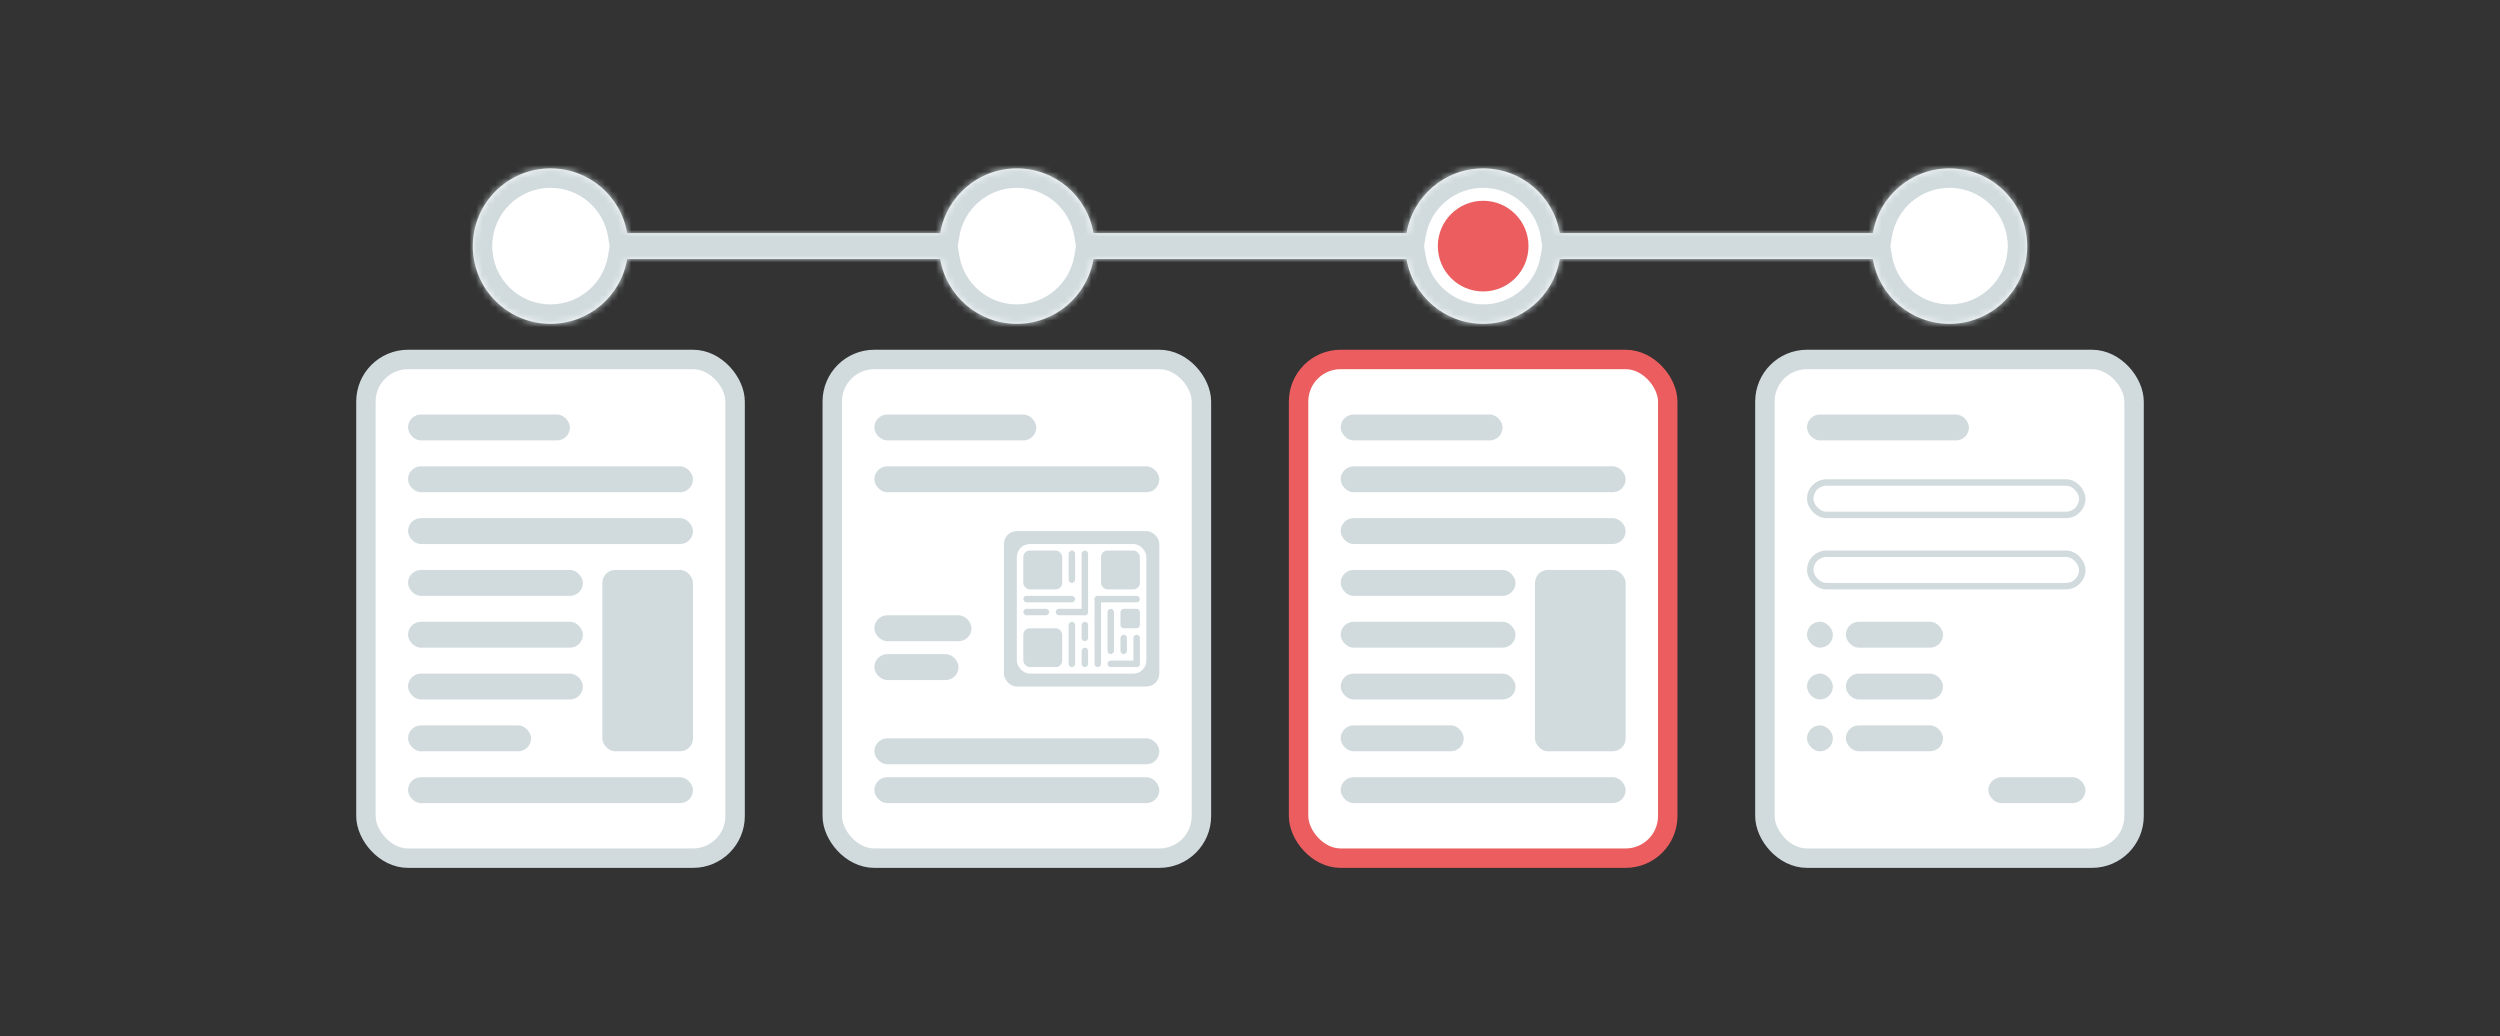 <svg width="386" height="160" viewBox="0 0 386 160" fill="none" xmlns="http://www.w3.org/2000/svg">
<rect x="0" y="0" width="386" height="160" fill="#333333" stroke="none"/>
<rect x="56.5" y="55.5" width="57" height="77" rx="6.5" fill="white" stroke="#D1DBDE" stroke-width="3"/>
<rect x="128.5" y="55.5" width="57" height="77" rx="6.5" fill="white" stroke="#D1DBDE" stroke-width="3"/>
<rect x="135" y="64" width="25" height="4" rx="2" fill="#D1DBDE"/>
<rect x="135" y="72" width="44" height="4" rx="2" fill="#D1DBDE"/>
<rect x="155" y="82" width="24" height="24" rx="2" fill="#D1DBDE"/>
<rect x="135" y="95" width="15" height="4" rx="2" fill="#D1DBDE"/>
<rect x="200.5" y="55.5" width="57" height="77" rx="6.5" fill="white" stroke="#EB5D5E" stroke-width="3"/>
<rect x="207" y="64" width="25" height="4" rx="2" fill="#D1DBDE"/>
<rect x="207" y="72" width="44" height="4" rx="2" fill="#D1DBDE"/>
<rect x="207" y="80" width="44" height="4" rx="2" fill="#D1DBDE"/>
<rect x="207" y="88" width="27" height="4" rx="2" fill="#D1DBDE"/>
<rect x="207" y="96" width="27" height="4" rx="2" fill="#D1DBDE"/>
<rect x="207" y="104" width="27" height="4" rx="2" fill="#D1DBDE"/>
<rect x="207" y="112" width="19" height="4" rx="2" fill="#D1DBDE"/>
<rect x="207" y="120" width="44" height="4" rx="2" fill="#D1DBDE"/>
<rect x="237" y="88" width="14" height="28" rx="2" fill="#D1DBDE"/>
<rect x="272.5" y="55.5" width="57" height="77" rx="6.5" fill="white" stroke="#D1DBDE" stroke-width="3"/>
<rect x="279" y="64" width="25" height="4" rx="2" fill="#D1DBDE"/>
<rect x="285" y="96" width="15" height="4" rx="2" fill="#D1DBDE"/>
<rect x="285" y="104" width="15" height="4" rx="2" fill="#D1DBDE"/>
<rect x="279.5" y="74.5" width="42" height="5" rx="2.5" fill="white" stroke="#D1DBDE"/>
<rect x="279.5" y="85.5" width="42" height="5" rx="2.5" fill="white" stroke="#D1DBDE"/>
<rect x="279" y="96" width="4" height="4" rx="2" fill="#D1DBDE"/>
<rect x="279" y="104" width="4" height="4" rx="2" fill="#D1DBDE"/>
<rect x="285" y="112" width="15" height="4" rx="2" fill="#D1DBDE"/>
<rect x="307" y="120" width="15" height="4" rx="2" fill="#D1DBDE"/>
<rect x="279" y="112" width="4" height="4" rx="2" fill="#D1DBDE"/>
<circle cx="85" cy="38" r="7" fill="#EB5D5E"/>
<mask id="path-29-inside-1_2133_18440" fill="white">
<path fill-rule="evenodd" clip-rule="evenodd" d="M96.834 40C95.882 45.675 90.946 50 85 50C78.373 50 73 44.627 73 38C73 31.373 78.373 26 85 26C90.946 26 95.882 30.325 96.834 36H145.166C146.118 30.325 151.054 26 157 26C162.946 26 167.882 30.325 168.834 36H217.166C218.118 30.325 223.054 26 229 26C234.946 26 239.882 30.325 240.834 36H289.166C290.118 30.325 295.054 26 301 26C307.627 26 313 31.373 313 38C313 44.627 307.627 50 301 50C295.054 50 290.118 45.675 289.166 40H240.834C239.882 45.675 234.946 50 229 50C223.054 50 218.118 45.675 217.166 40H168.834C167.882 45.675 162.946 50 157 50C151.054 50 146.118 45.675 145.166 40H96.834Z"/>
</mask>
<path fill-rule="evenodd" clip-rule="evenodd" d="M96.834 40C95.882 45.675 90.946 50 85 50C78.373 50 73 44.627 73 38C73 31.373 78.373 26 85 26C90.946 26 95.882 30.325 96.834 36H145.166C146.118 30.325 151.054 26 157 26C162.946 26 167.882 30.325 168.834 36H217.166C218.118 30.325 223.054 26 229 26C234.946 26 239.882 30.325 240.834 36H289.166C290.118 30.325 295.054 26 301 26C307.627 26 313 31.373 313 38C313 44.627 307.627 50 301 50C295.054 50 290.118 45.675 289.166 40H240.834C239.882 45.675 234.946 50 229 50C223.054 50 218.118 45.675 217.166 40H168.834C167.882 45.675 162.946 50 157 50C151.054 50 146.118 45.675 145.166 40H96.834Z" fill="white"/>
<path d="M96.834 40V37H94.296L93.875 39.504L96.834 40ZM96.834 36L93.875 36.496L94.296 39H96.834V36ZM145.166 36V39H147.705L148.125 36.496L145.166 36ZM168.834 36L165.875 36.496L166.295 39H168.834V36ZM217.166 36V39H219.705L220.125 36.496L217.166 36ZM240.834 36L237.875 36.496L238.295 39H240.834V36ZM289.166 36V39H291.705L292.125 36.496L289.166 36ZM289.166 40L292.125 39.504L291.705 37H289.166V40ZM240.834 40V37H238.295L237.875 39.504L240.834 40ZM217.166 40L220.125 39.504L219.705 37H217.166V40ZM168.834 40V37H166.295L165.875 39.504L168.834 40ZM145.166 40L148.125 39.504L147.705 37H145.166V40ZM85 53C92.436 53 98.602 47.593 99.793 40.496L93.875 39.504C93.162 43.758 89.457 47 85 47V53ZM70 38C70 46.284 76.716 53 85 53V47C80.029 47 76 42.971 76 38H70ZM85 23C76.716 23 70 29.716 70 38H76C76 33.029 80.029 29 85 29V23ZM99.793 35.504C98.602 28.407 92.436 23 85 23V29C89.457 29 93.162 32.242 93.875 36.496L99.793 35.504ZM145.166 33H96.834V39H145.166V33ZM157 23C149.565 23 143.398 28.407 142.207 35.504L148.125 36.496C148.838 32.242 152.543 29 157 29V23ZM171.793 35.504C170.602 28.407 164.435 23 157 23V29C161.457 29 165.162 32.242 165.875 36.496L171.793 35.504ZM217.166 33H168.834V39H217.166V33ZM229 23C221.565 23 215.398 28.407 214.207 35.504L220.125 36.496C220.838 32.242 224.544 29 229 29V23ZM243.793 35.504C242.602 28.407 236.435 23 229 23V29C233.456 29 237.162 32.242 237.875 36.496L243.793 35.504ZM289.166 33H240.834V39H289.166V33ZM292.125 36.496C292.838 32.242 296.544 29 301 29V23C293.565 23 287.398 28.407 286.207 35.504L292.125 36.496ZM301 29C305.971 29 310 33.029 310 38H316C316 29.716 309.284 23 301 23V29ZM310 38C310 42.971 305.971 47 301 47V53C309.284 53 316 46.284 316 38H310ZM301 47C296.544 47 292.838 43.758 292.125 39.504L286.207 40.496C287.398 47.593 293.565 53 301 53V47ZM240.834 43H289.166V37H240.834V43ZM229 53C236.435 53 242.602 47.593 243.793 40.496L237.875 39.504C237.162 43.758 233.456 47 229 47V53ZM214.207 40.496C215.398 47.593 221.565 53 229 53V47C224.544 47 220.838 43.758 220.125 39.504L214.207 40.496ZM168.834 43H217.166V37H168.834V43ZM157 53C164.435 53 170.602 47.593 171.793 40.496L165.875 39.504C165.162 43.758 161.457 47 157 47V53ZM142.207 40.496C143.398 47.593 149.565 53 157 53V47C152.543 47 148.838 43.758 148.125 39.504L142.207 40.496ZM96.834 43H145.166V37H96.834V43Z" fill="#D1DBDE" mask="url(#path-29-inside-1_2133_18440)"/>
<circle cx="85" cy="38" r="7" fill="white"/>
<circle cx="157" cy="38" r="7" fill="white"/>
<circle cx="229" cy="38" r="7" fill="#EB5D5E"/>
<circle cx="301" cy="38" r="7" fill="white"/>
<rect x="135" y="101" width="13" height="4" rx="2" fill="#D1DBDE"/>
<rect x="135" y="114" width="44" height="4" rx="2" fill="#D1DBDE"/>
<rect x="135" y="120" width="44" height="4" rx="2" fill="#D1DBDE"/>
<rect x="157" y="84" width="20" height="20" rx="2" fill="white"/>
<rect x="158" y="85" width="6" height="6" rx="1" fill="#D1DBDE"/>
<rect x="158" y="97" width="6" height="6" rx="1" fill="#D1DBDE"/>
<rect x="171" y="102" width="5" height="1" rx="0.5" fill="#D1DBDE"/>
<rect x="175" y="103" width="5" height="1" rx="0.5" transform="rotate(-90 175 103)" fill="#D1DBDE"/>
<rect x="165" y="90" width="5" height="1" rx="0.5" transform="rotate(-90 165 90)" fill="#D1DBDE"/>
<rect x="166" y="93" width="8" height="1" rx="0.5" transform="rotate(180 166 93)" fill="#D1DBDE"/>
<rect x="162" y="95" width="4" height="1" rx="0.5" transform="rotate(180 162 95)" fill="#D1DBDE"/>
<rect x="176" y="93" width="7" height="1" rx="0.5" transform="rotate(180 176 93)" fill="#D1DBDE"/>
<rect x="165" y="103" width="7" height="1" rx="0.5" transform="rotate(-90 165 103)" fill="#D1DBDE"/>
<rect x="167" y="103" width="3" height="1" rx="0.5" transform="rotate(-90 167 103)" fill="#D1DBDE"/>
<rect x="173" y="97" width="3" height="3" rx="0.5" transform="rotate(-90 173 97)" fill="#D1DBDE"/>
<rect x="167" y="99" width="3" height="1" rx="0.5" transform="rotate(-90 167 99)" fill="#D1DBDE"/>
<rect x="169" y="103" width="11" height="1" rx="0.5" transform="rotate(-90 169 103)" fill="#D1DBDE"/>
<rect x="171" y="101" width="7" height="1" rx="0.5" transform="rotate(-90 171 101)" fill="#D1DBDE"/>
<rect x="173" y="101" width="3" height="1" rx="0.5" transform="rotate(-90 173 101)" fill="#D1DBDE"/>
<rect x="168" y="95" width="5" height="1" rx="0.5" transform="rotate(180 168 95)" fill="#D1DBDE"/>
<rect x="167" y="95" width="10" height="1" rx="0.5" transform="rotate(-90 167 95)" fill="#D1DBDE"/>
<rect x="170" y="85" width="6" height="6" rx="1" fill="#D1DBDE"/>
<rect x="63" y="64" width="25" height="4" rx="2" fill="#D1DBDE"/>
<rect x="63" y="72" width="44" height="4" rx="2" fill="#D1DBDE"/>
<rect x="63" y="80" width="44" height="4" rx="2" fill="#D1DBDE"/>
<rect x="63" y="88" width="27" height="4" rx="2" fill="#D1DBDE"/>
<rect x="63" y="96" width="27" height="4" rx="2" fill="#D1DBDE"/>
<rect x="63" y="104" width="27" height="4" rx="2" fill="#D1DBDE"/>
<rect x="63" y="112" width="19" height="4" rx="2" fill="#D1DBDE"/>
<rect x="63" y="120" width="44" height="4" rx="2" fill="#D1DBDE"/>
<rect x="93" y="88" width="14" height="28" rx="2" fill="#D1DBDE"/>
</svg>
